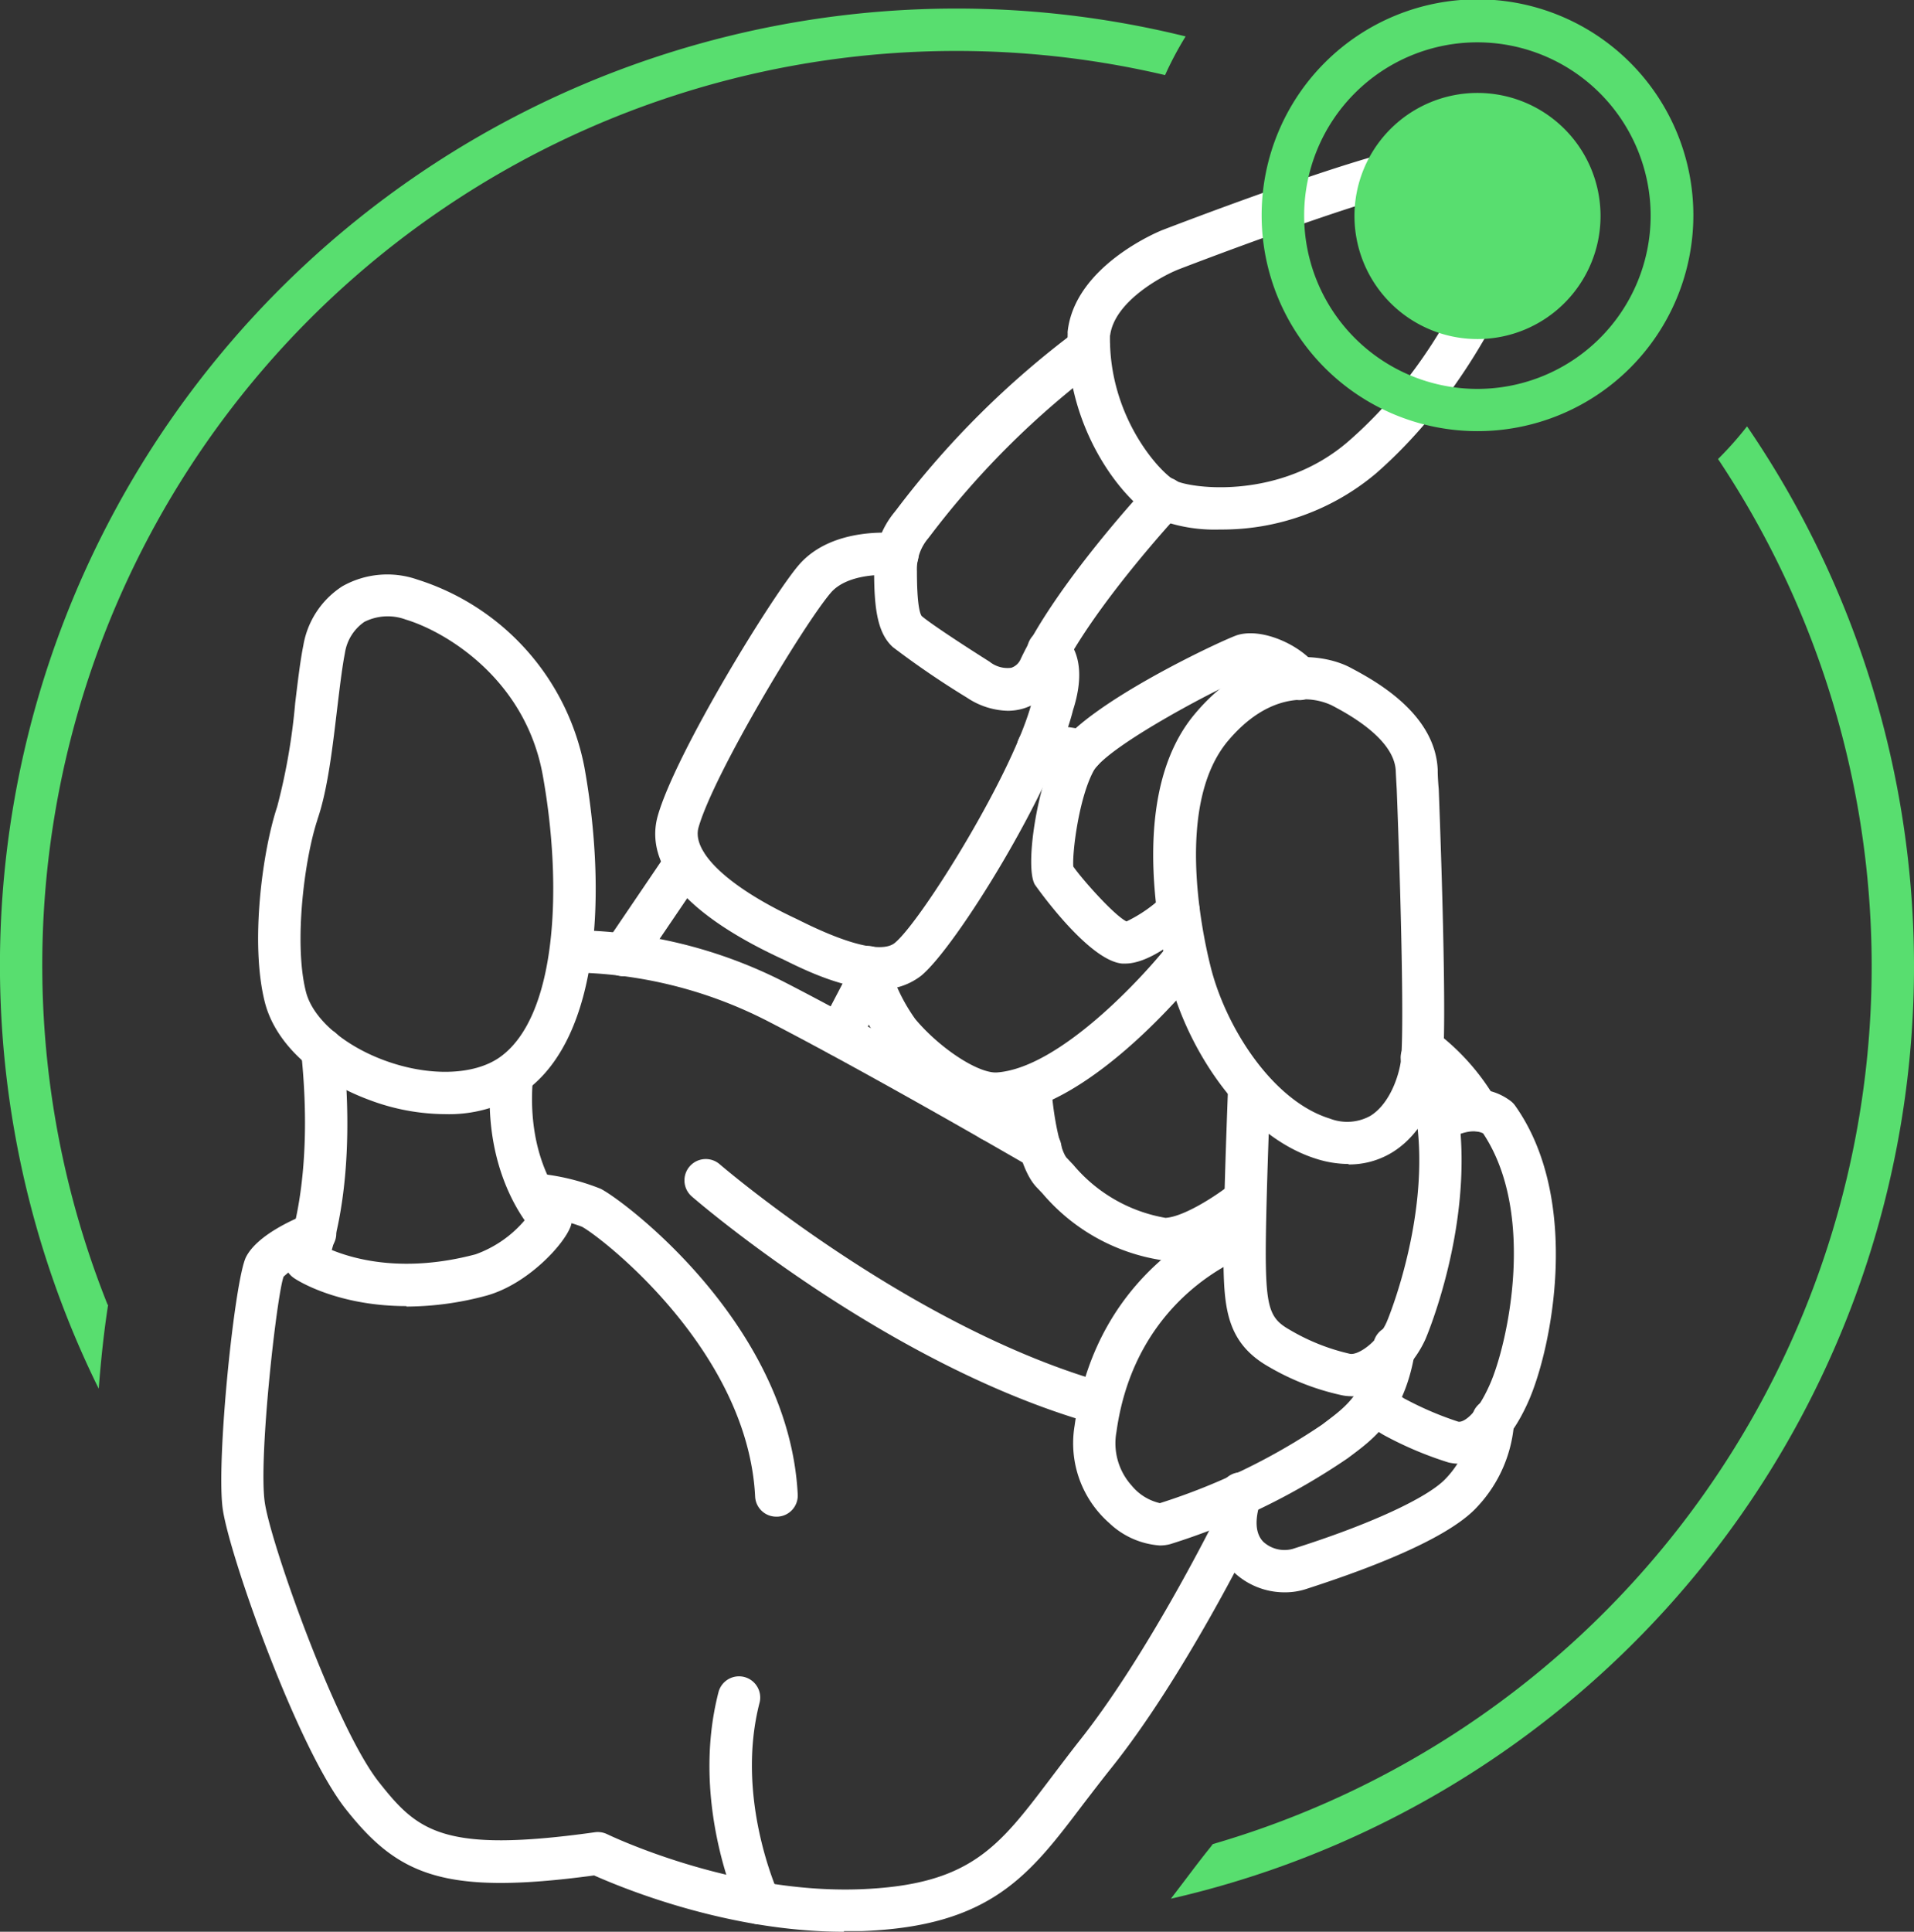 <svg xmlns="http://www.w3.org/2000/svg" viewBox="0 0 203.94 205.79"><rect x="0" y="0" width="203.94" height="205.79" fill="#333333" stroke="none"/><defs><style>.cls-1{fill:#58de6f;}.cls-2{fill:#fff;}</style></defs><title>simbol RGT</title><g id="Camada_2" data-name="Camada 2"><g id="Camada_1-2" data-name="Camada 1"><path class="cls-1" d="M11.47,139A97.4,97.4,0,0,1,124.14,8a36,36,0,0,1,2.19-4.12A101.92,101.92,0,0,0,10.52,147.94c.23-3,.55-6.07,1-8.94"/><path class="cls-1" d="M186.15,45.42a36.57,36.57,0,0,1-3.09,3.48,97.38,97.38,0,0,1-53.83,147.55c-.11.13-.2.27-.31.4-1,1.24-1.88,2.42-2.73,3.54l-1.43,1.88A101.89,101.89,0,0,0,186.15,45.42"/><path class="cls-2" d="M47.41,118.69a23.2,23.2,0,0,1-8-1.49c-5.9-2.17-10.08-6.07-11.19-10.43-1.59-6.25-.26-16.12,1.32-20.85a65.66,65.66,0,0,0,1.91-11c.28-2.33.54-4.52.87-6.16a9.35,9.35,0,0,1,4.15-6.3,9.74,9.74,0,0,1,8-.72A26.13,26.13,0,0,1,62.28,81.79c2.3,12.87,1.83,28.7-6.43,34.53a14.64,14.64,0,0,1-8.44,2.37M33.82,87.34c-1.39,4.19-2.53,13.18-1.22,18.32.72,2.83,4,5.7,8.38,7.31,4.7,1.73,9.52,1.6,12.27-.34,6.11-4.32,6.71-18.2,4.59-30C56,72.33,47.48,67.28,43.23,66a5.53,5.53,0,0,0-4.41.25,4.92,4.92,0,0,0-2.07,3.33c-.29,1.46-.54,3.57-.81,5.8-.49,4.08-1,8.71-2.12,11.93"/><path class="cls-2" d="M43.31,139.14c-7.47,0-11.8-2.84-12-3a2.25,2.25,0,0,1-.79-2.81c0-.06,3.07-7.08,1.56-21.33a2.25,2.25,0,1,1,4.48-.47c1.19,11.22-.25,18.37-1.21,21.63,2.44,1,7.73,2.48,15.33.46A12.3,12.3,0,0,0,55.9,130c-1.65-2.38-4.35-7.6-3.6-15.69a2.26,2.26,0,0,1,4.5.42c-.85,9.11,3.43,13.5,3.47,13.55a2.25,2.25,0,0,1,.54,2.34c-.67,1.92-4.59,6.2-9,7.41a33,33,0,0,1-8.5,1.16"/><path class="cls-2" d="M130,56.41a16.87,16.87,0,0,1-6.8-1.17c-3.3-1.64-9.67-9.34-9.44-19.72a1.34,1.34,0,0,1,0-.2c.77-7,9.71-10.66,10.09-10.81h0c.82-.31,20.19-7.78,27-8.94a9.81,9.81,0,0,1,10.91,13.37c-1.47,3.33-6,13.48-15.12,21.47a25.44,25.44,0,0,1-16.64,6M118.27,35.73c-.14,8.81,5.48,14.74,6.94,15.46,1.77.88,11.26,2.09,18.48-4.19,7.54-6.57,11.57-14.5,13.95-19.89a5.29,5.29,0,0,0-6-7.1c-6.28,1.07-25.53,8.48-26.09,8.7-1.88.75-6.79,3.45-7.26,7"/><path class="cls-2" d="M107.36,75.72a8.15,8.15,0,0,1-4.33-1.4,92.93,92.93,0,0,1-7.89-5.38c-1.63-1.47-2-4.07-2-8.07a9.53,9.53,0,0,1,2.17-6.31l.22-.28a95.83,95.83,0,0,1,19.11-19A2.26,2.26,0,1,1,117.34,39,91.29,91.29,0,0,0,99.17,57l-.27.35a5.09,5.09,0,0,0-1.2,3.51c0,3.54.32,4.5.5,4.76.69.61,3.55,2.54,7.24,4.87a3.05,3.05,0,0,0,2.31.65,1.66,1.66,0,0,0,1-.92c3.77-8,13.21-18.16,13.61-18.59a2.26,2.26,0,1,1,3.3,3.08c-.09.1-9.37,10.1-12.84,17.45A6.08,6.08,0,0,1,109,75.49a5.87,5.87,0,0,1-1.63.23"/><path class="cls-2" d="M93.68,105.38c-3.78,0-8-2.07-10.16-3.14L83,102C70.44,96.1,69.06,90.53,70.09,86.9c1.92-6.73,12.14-23.34,15-26.68,3.64-4.27,10.53-3.43,10.83-3.38a2.25,2.25,0,0,1-.58,4.47c-1.32-.17-5.12-.15-6.82,1.84-2.88,3.37-12.48,19.32-14.09,25-.75,2.64,3.23,6.37,10.39,9.72l.69.34c6.83,3.36,9.08,2.85,9.82,2.25,2.8-2.27,12.85-18.38,14.69-25.95a.84.84,0,0,1,0-.17,27,27,0,0,0,.64-3.07,2.25,2.25,0,1,1,2.08-4c.38.19,3.62,2.1,1.59,8.39-2.08,8.37-12.48,25.28-16.2,28.3a7,7,0,0,1-4.5,1.44"/><path class="cls-2" d="M143.69,124a11.44,11.44,0,0,1-3.37-.53c-7.79-2.4-13.83-11.61-15.76-19.46-1.42-5.74-4-20,2.79-28,6.29-7.49,13.58-6.47,16.55-4.88,2.52,1.34,9,4.81,9.29,10.84,0,1,.11,2.08.11,2.09v0c.1,2.66,1,26.07.34,30-.24,1.43-1.34,6.26-5.29,8.7a8.79,8.79,0,0,1-4.66,1.29m-4.85-49.51c-2.09,0-5,.83-8,4.39-5.59,6.66-2.84,20.09-1.86,24,1.59,6.46,6.59,14.34,12.71,16.23a5.1,5.1,0,0,0,4.33-.29c1.86-1.15,2.89-3.74,3.21-5.61.44-2.59,0-18.75-.4-29,0-.15-.07-1.17-.11-2.13-.15-3.45-5.18-6.13-6.84-7a6.85,6.85,0,0,0-3-.63"/><path class="cls-2" d="M123.58,164.64a8.71,8.71,0,0,1-5.41-2.41,11.31,11.31,0,0,1-3.67-10.34c2.41-17.54,16.77-22.37,17.38-22.57a2.25,2.25,0,0,1,1.39,4.29c-.52.17-12.28,4.25-14.31,18.93a6.73,6.73,0,0,0,1.63,5.73,5.48,5.48,0,0,0,3,1.86,66.91,66.91,0,0,0,17.26-8.35l.49-.37c2.17-1.64,4.22-3.18,5-8.27a2.25,2.25,0,1,1,4.45.68c-1.06,6.91-4.34,9.39-6.74,11.19l-.47.35a71.12,71.12,0,0,1-18.9,9.14,4.28,4.28,0,0,1-1.09.14"/><path class="cls-2" d="M136.9,169.63a7.85,7.85,0,0,1-5.51-2.22c-1.21-1.23-3-4-1.35-8.9a2.26,2.26,0,1,1,4.28,1.43c-.46,1.37-.78,3.22.29,4.31a3.34,3.34,0,0,0,3.11.76c8.16-2.57,14.42-5.45,16.33-7.5a10.06,10.06,0,0,0,2.78-6.22,2.26,2.26,0,0,1,2.23-2.28,2.28,2.28,0,0,1,2.29,2.22,14.6,14.6,0,0,1-4,9.35c-3.39,3.66-12.91,7-18.28,8.73a7.22,7.22,0,0,1-2.17.32"/><path class="cls-2" d="M106.08,118.76c-4.3,0-9.48-4.26-12-7.28a23.53,23.53,0,0,1-3.8-7.88,2.25,2.25,0,0,1,4.36-1.15,18.83,18.83,0,0,0,2.89,6.12c2.66,3.17,6.85,5.89,8.79,5.67,6.62-.55,15.46-10.11,18.31-13.76a2.26,2.26,0,0,1,3.55,2.79c-.47.59-11.58,14.65-21.45,15.46q-.3,0-.63,0"/><path class="cls-2" d="M119.86,102.65h-.28c-3.65-.3-9.28-8.36-9.33-8.44-1.07-2,.3-10.52,2.28-14.21,2.59-4.8,18.09-12,19.36-12.36,2.67-.77,6.64,1.09,8.28,3.2a2.26,2.26,0,1,1-3.57,2.76A5.57,5.57,0,0,0,133.13,72c-2.35.74-15.18,7.48-16.62,10.15-1.55,2.88-2.26,8.6-2.15,10.16.92,1.33,4.34,5.19,5.67,5.85a15.08,15.08,0,0,0,4-2.8,2.25,2.25,0,0,1,3.08,3.29c-1.32,1.24-4.59,4-7.22,4"/><path class="cls-2" d="M115.29,82.29a2.35,2.35,0,0,1-.64-.09,12.52,12.52,0,0,0-3.85-.33,2.25,2.25,0,1,1-.38-4.49,16.52,16.52,0,0,1,5.51.49,2.26,2.26,0,0,1-.64,4.42"/><path class="cls-2" d="M124.07,134.23a2.34,2.34,0,0,1-.38,0,20.8,20.8,0,0,1-12.61-7.09l-.58-.61c-2.29-2.33-2.84-8.75-3-10.66a2.26,2.26,0,0,1,4.51-.27c.2,3.38,1,7.08,1.67,7.77.2.2.41.44.65.68a16.48,16.48,0,0,0,9.86,5.69c2-.12,5.52-2.44,6.93-3.58a2.25,2.25,0,0,1,2.84,3.5c-.58.47-5.8,4.6-9.93,4.6"/><path class="cls-2" d="M144,148.74a4.92,4.92,0,0,1-1.14-.13,26.51,26.51,0,0,1-7.66-3c-4.34-2.46-4.74-6-4.83-10.67s.47-18.7.49-19.3a2.26,2.26,0,0,1,4.51.19c0,.14-.59,14.42-.49,19,.09,4.77.63,5.75,2.55,6.84a22.27,22.27,0,0,0,6.4,2.55c.87.19,3-1.26,3.94-3.42.07-.15,6.46-15.39,1.69-27.16a2.26,2.26,0,1,1,4.18-1.7c5.55,13.71-1.68,30.54-1.75,30.71-1.43,3.19-4.64,6.1-7.89,6.1"/><path class="cls-2" d="M155.5,155.93a5.07,5.07,0,0,1-1.15-.13,38.18,38.18,0,0,1-6.62-2.77c-3-1.54-3.12-3.81-3.12-4.25a2.27,2.27,0,0,1,2.26-2.25h0a2.25,2.25,0,0,1,2.22,2,2,2,0,0,0,.7.54,34.85,34.85,0,0,0,5.59,2.38c.4.1,1.81-.43,3.38-4,1.85-4.17,5-18.1-.73-26.71-1.46-.73-3.6.6-3.62.61a2.25,2.25,0,0,1-2.49-3.76c1.84-1.23,5.82-2.68,9-.33a2.24,2.24,0,0,1,.51.51c7.1,10,3.95,25.82,1.43,31.51s-5.52,6.67-7.4,6.67m-6.38-7.13Zm0,0Z"/><path class="cls-2" d="M157.43,120.51a2.24,2.24,0,0,1-2-1.21,20.43,20.43,0,0,0-5.19-5.79,2.26,2.26,0,0,1,2.76-3.57,24.35,24.35,0,0,1,6.43,7.28,2.25,2.25,0,0,1-2,3.29"/><path class="cls-2" d="M110.85,124.59a2.21,2.21,0,0,1-1.13-.31c-.17-.1-17.21-10-28.18-15.63a46.78,46.78,0,0,0-20.66-5.05,2.26,2.26,0,0,1-.17-4.51,50.59,50.59,0,0,1,22.89,5.54c11.07,5.68,28.22,15.65,28.39,15.75a2.26,2.26,0,0,1-1.14,4.21"/><path class="cls-2" d="M66.39,104a2.28,2.28,0,0,1-1.26-.39,2.25,2.25,0,0,1-.6-3.13l6.64-9.79a2.25,2.25,0,1,1,3.73,2.53L68.26,103a2.25,2.25,0,0,1-1.87,1"/><path class="cls-2" d="M89.39,112.51a2.17,2.17,0,0,1-1-.26,2.25,2.25,0,0,1-.95-3l3.31-6.33a2.26,2.26,0,0,1,4,2.09l-3.32,6.33a2.24,2.24,0,0,1-2,1.21"/><path class="cls-2" d="M105.65,121.59a2.32,2.32,0,0,1-.89-.18,2.26,2.26,0,0,1-1.18-3l1.26-2.89a2.26,2.26,0,0,1,4.14,1.79l-1.26,2.89a2.24,2.24,0,0,1-2.07,1.36"/><path class="cls-2" d="M89.92,205.79c-12.53,0-23.83-4.77-26.62-6-16,2.16-20.88,0-26.47-7.08-5.16-6.54-12.35-26.9-13.09-31.91S25,136.27,26.22,133.9s5.19-4.06,6.38-4.53a2.26,2.26,0,1,1,1.67,4.19A12,12,0,0,0,30.22,136c-.72,1.9-2.71,19.44-2,24.1.66,4.43,7.59,24,12.17,29.77,4.1,5.19,6.79,7.59,23,5.32a2.28,2.28,0,0,1,1.31.21c.13.06,13.23,6.39,27,5.86,11.66-.46,14.68-4.46,20.17-11.71.95-1.25,1.95-2.58,3.06-4,7.36-9.2,14.69-24,14.76-24.19a2.26,2.26,0,0,1,4,2c-.31.63-7.62,15.43-15.29,25-1.08,1.35-2.06,2.64-3,3.86-5.69,7.52-9.81,13-23.59,13.5l-1.88,0"/><path class="cls-2" d="M82.71,161.57a2.25,2.25,0,0,1-2.25-2.14C79.68,143.8,64,131.74,62,130.68a19.78,19.78,0,0,0-5.3-1.18A2.26,2.26,0,0,1,57.1,125,24.13,24.13,0,0,1,64,126.64c2.47,1.24,20.08,14.43,21,32.57a2.25,2.25,0,0,1-2.14,2.36h-.11"/><path class="cls-2" d="M80.87,205a2.27,2.27,0,0,1-2-1.29c-.22-.47-5.39-11.65-2.29-23.53a2.26,2.26,0,0,1,4.37,1.14c-2.69,10.31,2,20.36,2,20.46a2.25,2.25,0,0,1-1.08,3,2.17,2.17,0,0,1-1,.22"/><path class="cls-2" d="M116.93,151.68a2.2,2.2,0,0,1-.62-.08c-21.71-6.21-41.77-23.42-42.61-24.15a2.25,2.25,0,1,1,3-3.41c.2.17,20.16,17.29,40.9,23.22a2.25,2.25,0,0,1-.62,4.42"/><path class="cls-1" d="M144.32,23a13.11,13.11,0,1,0,13.11-13.1A13.11,13.11,0,0,0,144.32,23"/><path class="cls-1" d="M157.43,45.93a23,23,0,1,1,23-23,23,23,0,0,1-23,23m0-41.42A18.46,18.46,0,1,0,175.88,23,18.48,18.48,0,0,0,157.43,4.51"/></g></g></svg>